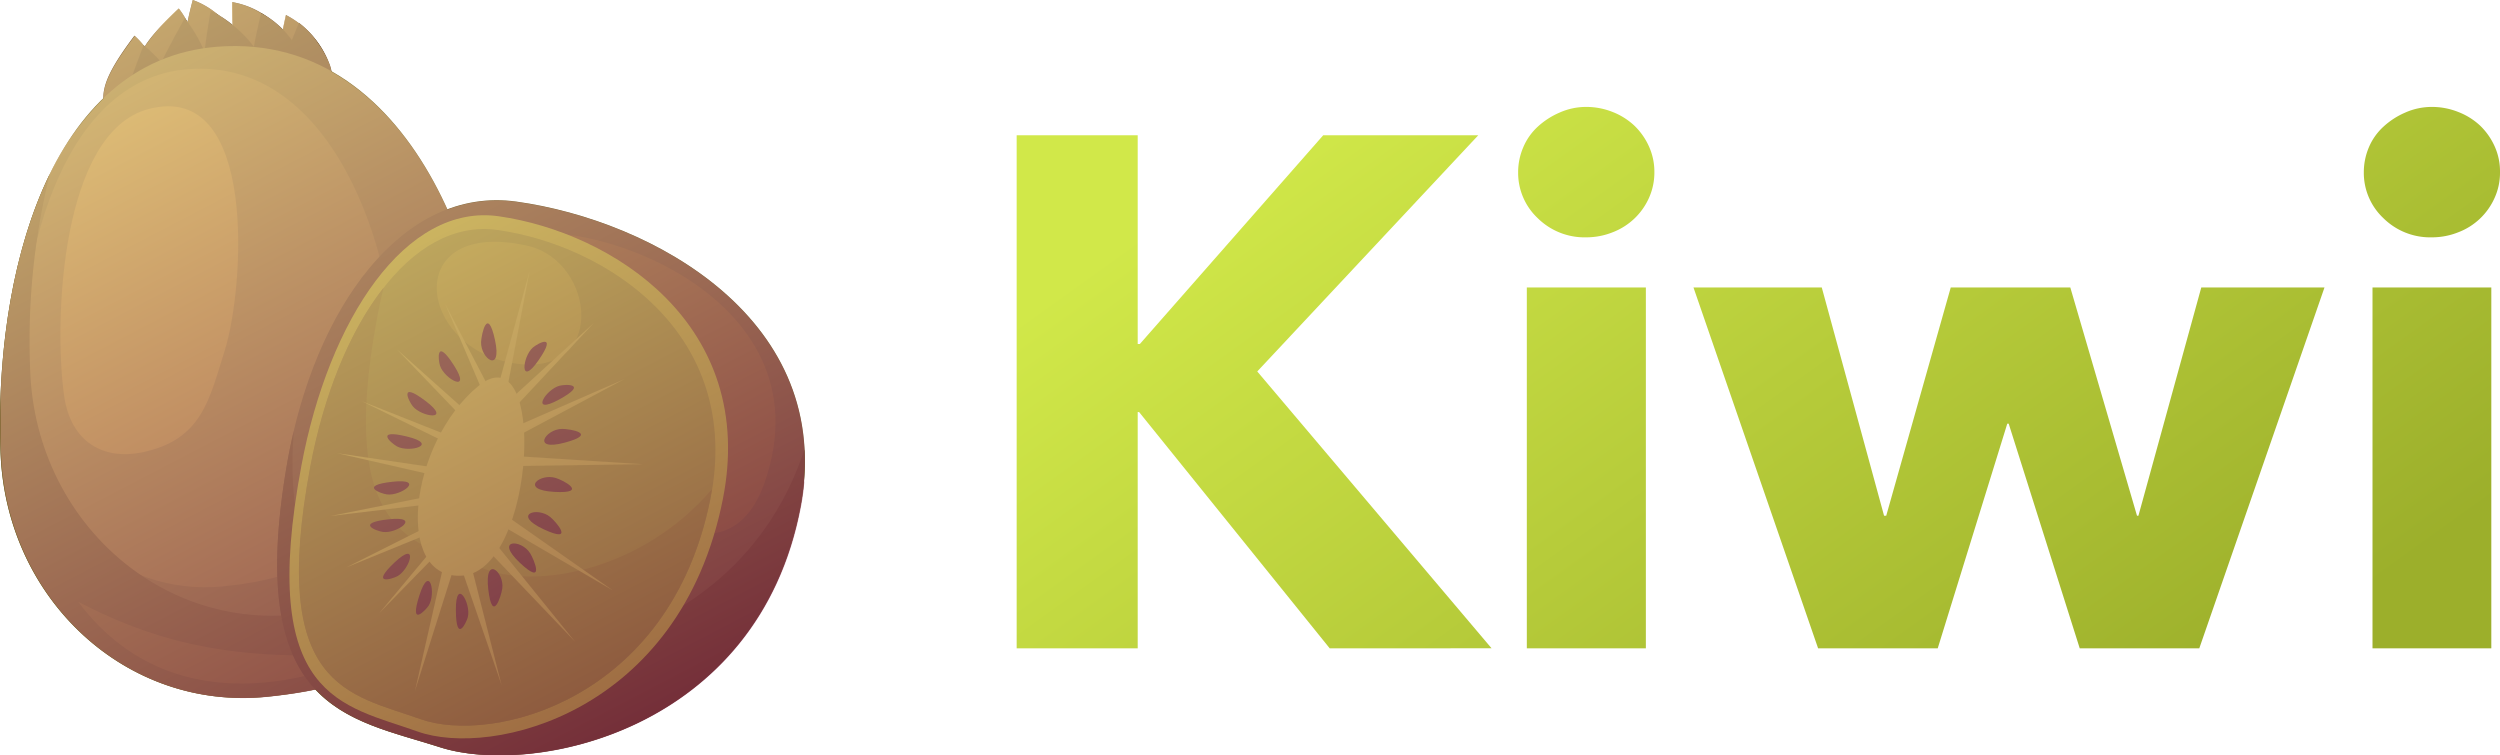 <svg xmlns="http://www.w3.org/2000/svg" xmlns:xlink="http://www.w3.org/1999/xlink" viewBox="0 0 437.46 132.17"><defs><style>.cls-1{isolation:isolate;}.cls-2{fill:#704f28;}.cls-3{fill:#563a1c;}.cls-4{fill:#897638;}.cls-5{fill:#9e853e;}.cls-6{fill:#75612a;}.cls-7{fill:#876e30;}.cls-8{fill:#bc9a46;}.cls-9{fill:#756330;}.cls-10{fill:#665222;}.cls-11{fill:#c9e237;}.cls-12{fill:#a5c130;}.cls-13{fill:#bcd335;}.cls-14{fill:#9caf2b;}.cls-15{fill:#d1e849;}.cls-16{fill:#634633;}.cls-17{opacity:0.6;fill:url(#linear-gradient);}.cls-17,.cls-18{mix-blend-mode:overlay;}.cls-19{fill:url(#linear-gradient-2);}.cls-20{fill:url(#linear-gradient-3);}.cls-21{fill:url(#linear-gradient-4);}.cls-22{fill:url(#linear-gradient-5);}</style><linearGradient id="linear-gradient" x1="28.37" y1="-0.41" x2="106.15" y2="148.75" gradientUnits="userSpaceOnUse"><stop offset="0" stop-color="#ffe49d"/><stop offset="1" stop-color="#6f003e"/></linearGradient><linearGradient id="linear-gradient-2" x1="198.53" y1="41.03" x2="301.56" y2="184.58" gradientUnits="userSpaceOnUse"><stop offset="0" stop-color="#d1e849"/><stop offset="1" stop-color="#9caf2b"/></linearGradient><linearGradient id="linear-gradient-3" x1="237.47" y1="13.08" x2="340.51" y2="156.63" xlink:href="#linear-gradient-2"/><linearGradient id="linear-gradient-4" x1="287.38" y1="-22.74" x2="390.41" y2="120.81" xlink:href="#linear-gradient-2"/><linearGradient id="linear-gradient-5" x1="335.14" y1="-57.02" x2="438.17" y2="86.53" xlink:href="#linear-gradient-2"/></defs><title>kiwi-ui-logo-h</title><g class="cls-1"><g id="Layer_2" data-name="Layer 2"><g id="Layer_1-2" data-name="Layer 1"><path class="cls-2" d="M23.79,15.34c.14-4.4-.68-6.18,7.49-13.85A14.13,14.13,0,0,1,34,13C32.46,19.58,23.79,15.34,23.79,15.34Z"/><path class="cls-2" d="M18.53,21.15c-.6-4.35-1.71-6,5-14.91A14.12,14.12,0,0,1,28.2,17.15C27.8,23.87,18.53,21.15,18.53,21.15Z"/><path class="cls-2" d="M34.73,15.71c-2.21-3.8-3.86-4.88-1-15.71a14.11,14.11,0,0,1,8.42,8.34C44.33,14.71,34.73,15.71,34.73,15.71Z"/><path class="cls-2" d="M45,15.66c-3.12-3.1-4.35-4.09-4.37-15.29a14.57,14.57,0,0,1,9.64,6.25C54,12.22,45,15.66,45,15.66Z"/><path class="cls-2" d="M50.55,18.86c-2.37-3.7-2.91-5.29-.51-16.23a16.09,16.09,0,0,1,7.61,8.55C60.1,17.45,50.55,18.86,50.55,18.86Z"/><path class="cls-3" d="M49.9,20C48.23,16,48,14.3,52.31,4a16,16,0,0,1,5.95,9.77C59.54,20.35,49.9,20,49.9,20Z"/><path class="cls-3" d="M45.92,18.51c-2.31-3.74-2.82-5.34-.23-16.23A16,16,0,0,1,53.15,11C55.49,17.27,45.92,18.51,45.92,18.51Z"/><path class="cls-3" d="M37.74,18.36C35.2,14.77,35,12.87,36.86,1.84c0,0,6.56,3.13,9.29,9.28S37.74,18.36,37.74,18.36Z"/><path class="cls-3" d="M27.11,19.41C25.9,15.18,26.89,13,32.33,3.17c0,0,4.56,5.46,5.1,12.17S27.11,19.41,27.11,19.41Z"/><path class="cls-3" d="M22.27,24.74c-1.81-4-1.14-6.35,2.85-16.82,0,0,5.78,4.26,7.28,10.83S22.27,24.74,22.27,24.74Z"/><path class="cls-4" d="M46.66,121.92C22.11,124.39,1.1,104.85.1,79.34-1.11,48.49,8.44,10.51,38,8.18,73.7,5.37,87.37,52,85.6,73.56S85.82,118,46.66,121.92Z"/><path class="cls-5" d="M39.1,102.6c-18.73,1.89-34.77-13-35.53-32.49-.92-23.55,6.77-56.25,29.29-58,27.28-2.14,37.31,37.15,36,53.6S69,99.6,39.1,102.6Z"/><path class="cls-6" d="M51.85,107.54C27.3,110,6.29,90.46,5.29,65A121.75,121.75,0,0,1,8.72,30.44C1.87,44.45-.54,62.91.1,79.34c1,25.51,22,45.05,46.56,42.58C74.25,119.15,81.4,107,83.85,92.49,78.81,100.12,69.53,105.76,51.85,107.54Z"/><path class="cls-7" d="M13.68,105.31c15.47,8,28.94,10.35,50.88,9.06C64.56,114.37,32.86,130.88,13.68,105.31Z"/><path class="cls-8" d="M24.73,79.18c-6.46,1.29-12.36-1.64-13.52-10C9.35,55.71,10.8,23.05,26,19.08,45.22,14,42.75,50.5,39.32,61.34,36.62,69.88,35.36,77.06,24.73,79.18Z"/><path class="cls-9" d="M50.25,81C55,53.87,70.45,32.52,90.34,35.27c24,3.32,55.89,20.83,49.73,53.36-7.45,39.41-47,47.3-63.1,42.12S42.74,124.32,50.25,81Z"/><path class="cls-7" d="M89.86,41.66c10.75-4.7,55.4,9.32,44,42.61S71,49.91,89.86,41.66Z"/><path class="cls-10" d="M79.64,113.17C65.18,108.53,49.1,107,51.4,75.43c-.43,1.83-.82,3.69-1.15,5.59-7.51,43.3,10.62,44.56,26.72,49.73s55.65-2.71,63.1-42.12a41.1,41.1,0,0,0,.7-10C130,111.46,94.65,118,79.64,113.17Z"/><path class="cls-11" d="M52.74,81.49c4.8-25.64,18.29-46,34.57-43.64,19.7,2.82,45.32,18.9,39.15,49.63C119,124.71,86.14,132.67,73.06,128S45.08,122.39,52.74,81.49Z"/><path class="cls-12" d="M54.32,81.68C58.88,57.33,71.68,38,87.14,40.25c18.71,2.67,43,17.94,37.17,47.12-7.1,35.34-38.27,42.9-50.7,38.47S47.05,120.51,54.32,81.68Z"/><path class="cls-13" d="M92.26,43c12,2.66,14.12,23.44-2.66,20.51S70.38,38.13,92.26,43Z"/><path class="cls-14" d="M85.33,99.73C72.9,95.3,58.77,94.4,66,55.57q.49-2.66,1.13-5.24c-6,7.61-10.5,18.8-12.85,31.35-7.27,38.83,6.87,39.73,19.29,44.16s43.6-3.13,50.7-38.47c.12-.6.21-1.18.3-1.76C112.22,100,94.1,102.86,85.33,99.73Z"/><path class="cls-15" d="M81,100.72c-12.22,1-9.41-23.19,2.67-33.14S93.83,99.65,81,100.72Z"/><path class="cls-16" d="M87.89,103c.41-2.9-3.17-6-2.45.13S87.71,104.26,87.89,103Z"/><path class="cls-16" d="M92.76,96.8c-1.55-2.48-6.27-2.54-1.79,1.68S93.46,97.91,92.76,96.8Z"/><path class="cls-16" d="M97.26,83.64c-2.78-.9-6.44,2.08-.29,2.43S98.51,84,97.26,83.64Z"/><path class="cls-16" d="M98.37,75.05c-2.92,0-5.48,4,.47,2.4S99.68,75.05,98.37,75.05Z"/><path class="cls-16" d="M84.18,59.84c-.12,2.92,3.74,5.65,2.43-.37S84.24,58.53,84.18,59.84Z"/><path class="cls-16" d="M97.93,67.49c-2.41.59-5.33,5.27-.11,2.43S99,67.23,97.93,67.49Z"/><path class="cls-16" d="M93.25,60.81c-1.88,1.61-2.38,7.11,1,2.21S94.1,60.09,93.25,60.81Z"/><path class="cls-16" d="M72.21,71.07c1.55,1.94,7,2.68,2.25-.91S71.52,70.19,72.21,71.07Z"/><path class="cls-16" d="M77,64c.76,2.36,5.64,4.95,2.43-.07S76.67,63,77,64Z"/><path class="cls-16" d="M69.48,78.12c2.18,1.17,7.49-.34,1.71-1.74S68.5,77.59,69.48,78.12Z"/><path class="cls-16" d="M67.67,86.51c2.45.37,6.93-2.86,1-2.21S66.57,86.35,67.67,86.51Z"/><path class="cls-16" d="M67,93.08c2.45.37,6.93-2.86,1-2.21S65.87,92.92,67,93.08Z"/><path class="cls-16" d="M69.56,100.81c2.18-1.19,3.8-6.47-.53-2.38S68.59,101.34,69.56,100.81Z"/><path class="cls-16" d="M75,106c1.33-2.09.21-7.5-1.61-1.83S74.35,106.9,75,106Z"/><path class="cls-16" d="M81.86,108c.62-2.4-2.13-7.18-2.09-1.23S81.59,109,81.86,108Z"/><path class="cls-16" d="M96.28,90.46C94,88.6,89.52,90,95.12,92.61S97.29,91.29,96.28,90.46Z"/><polygon class="cls-15" points="77.61 98.92 72.61 120.9 79.61 98.72 77.61 98.92"/><polygon class="cls-15" points="80.44 98.56 87.77 119.88 82.04 97.34 80.44 98.56"/><polygon class="cls-15" points="85.04 95.95 100.6 112.26 85.98 94.18 85.04 95.95"/><polygon class="cls-15" points="87.75 91.92 107.21 103.3 88.17 89.95 87.75 91.92"/><polygon class="cls-15" points="88.45 81.57 112.5 81.23 87.87 79.66 88.45 81.57"/><polygon class="cls-15" points="88.07 77.63 109.29 66.32 86.68 76.19 88.07 77.63"/><polygon class="cls-15" points="87.47 74.1 103.89 56.53 85.69 73.19 87.47 74.1"/><polygon class="cls-15" points="88.14 71.19 92.64 47.56 86.15 71.37 88.14 71.19"/><polygon class="cls-15" points="89.1 74.63 77.96 53.31 87.65 76.01 89.1 74.63"/><polygon class="cls-15" points="87.42 77.16 69.47 61.15 86.54 78.96 87.42 77.16"/><polygon class="cls-15" points="85.69 79.08 63.34 70.22 85.49 81.08 85.69 79.08"/><polygon class="cls-15" points="82.78 82.8 58.99 79.3 83.04 84.79 82.78 82.8"/><polygon class="cls-15" points="81.35 85.59 57.77 90.3 82.27 87.37 81.35 85.59"/><polygon class="cls-15" points="82.08 88.49 60.59 99.29 83.44 89.96 82.08 88.49"/><polygon class="cls-15" points="81.8 88.78 66.39 107.26 83.63 89.59 81.8 88.78"/><path class="cls-17" d="M140.74,83.32c0-.69.07-1.37.08-2v-.34c.21-27.6-28.4-42.61-50.48-45.66a24.23,24.23,0,0,0-12.06,1.36c-4.52-10-11.2-19-20.29-24.14a5.52,5.52,0,0,0-.34-1.31,16.64,16.64,0,0,0-1.94-3.59A14.54,14.54,0,0,0,52.31,4l0,.07A12.6,12.6,0,0,0,50,2.63c-.2.92-.37,1.75-.53,2.55a14.59,14.59,0,0,0-3.82-2.9h0A14.09,14.09,0,0,0,40.59.37c0,1.5,0,2.8.08,4A25.15,25.15,0,0,0,38.06,2.5,14.51,14.51,0,0,0,33.73,0c-.38,1.44-.67,2.69-.9,3.82l-.26-.35a13.21,13.21,0,0,0-1.29-2A37.32,37.32,0,0,0,25.35,8.1L25.18,8a13.15,13.15,0,0,0-1.6-1.72c-4.42,5.84-5.47,8.55-5.5,11A46.83,46.83,0,0,0,8.72,30.44h0C7.87,32.18,7.09,34,6.37,35.85c0,.11-.08.23-.13.35q-.45,1.2-.87,2.43c-.08.23-.15.47-.23.7-.23.71-.47,1.43-.69,2.15-.08.29-.16.59-.25.88-.19.68-.39,1.35-.56,2-.09.33-.17.66-.26,1l-.48,2-.24,1.08c-.14.65-.27,1.29-.4,1.94-.08.38-.15.75-.22,1.13-.12.64-.23,1.28-.34,1.92-.07.39-.13.78-.19,1.18-.1.63-.2,1.26-.29,1.9-.05.4-.11.81-.16,1.21C1,58.35.9,59,.83,59.61c0,.41-.1.82-.14,1.23L.51,62.73c0,.41-.07.82-.11,1.24,0,.62-.09,1.25-.13,1.88,0,.41-.05.83-.07,1.24,0,.63-.06,1.26-.09,1.9,0,.4,0,.8,0,1.2,0,.66,0,1.32,0,2,0,.37,0,.74,0,1.11,0,.71,0,1.42,0,2.12,0,.32,0,.63,0,.94,0,1,0,2,.08,3,1,25.51,22,45.05,46.56,42.58,1.09-.11,2.14-.24,3.17-.38l.84-.11q1.24-.18,2.43-.39l.58-.1,1.51-.3c5.61,6,13.93,7.59,21.78,10.11,16.11,5.18,55.65-2.71,63.1-42.12.18-.93.32-1.85.43-2.75.07-.52.11-1,.15-1.54C140.68,84,140.72,83.66,140.74,83.32Z"/><g class="cls-18"><path class="cls-19" d="M232.68,113.45,199.33,72.11h-.25v41.34H177.9V23.67h21.18V60.19h.38l32.08-36.52h27.13L220,65l41,48.44Z"/><path class="cls-20" d="M289.49,30.14a10.84,10.84,0,0,1-.95,4.5,11.43,11.43,0,0,1-6.34,6,12.42,12.42,0,0,1-4.63.89,11.67,11.67,0,0,1-8.5-3.36,10.88,10.88,0,0,1-3.42-8,11,11,0,0,1,.89-4.38,10.31,10.31,0,0,1,2.53-3.61,13.51,13.51,0,0,1,3.81-2.47,11.37,11.37,0,0,1,4.69-1,12.42,12.42,0,0,1,4.63.89A11.86,11.86,0,0,1,286,22a11.7,11.7,0,0,1,2.54,3.62A10.78,10.78,0,0,1,289.49,30.14Zm-22.32,83.31V50.3H288v63.15Z"/><path class="cls-21" d="M384.84,113.45H363.92L351.49,74.14h-.25l-12.17,39.31H318.14L296.33,50.3h22.45l10.9,39.94h.38L341.35,50.3h20.92l11.67,39.94h.25l11-39.94h21.56Z"/><path class="cls-22" d="M437.46,30.14a10.69,10.69,0,0,1-.95,4.5,11.35,11.35,0,0,1-6.34,6,12.38,12.38,0,0,1-4.63.89,11.64,11.64,0,0,1-8.49-3.36,10.88,10.88,0,0,1-3.42-8,11.16,11.16,0,0,1,.88-4.38,10.33,10.33,0,0,1,2.54-3.61,13.46,13.46,0,0,1,3.8-2.47,11.41,11.41,0,0,1,4.69-1,12.38,12.38,0,0,1,4.63.89A11.79,11.79,0,0,1,434,22a11.67,11.67,0,0,1,2.53,3.62A10.62,10.62,0,0,1,437.46,30.14Zm-22.31,83.31V50.3h20.79v63.15Z"/></g></g></g></g></svg>